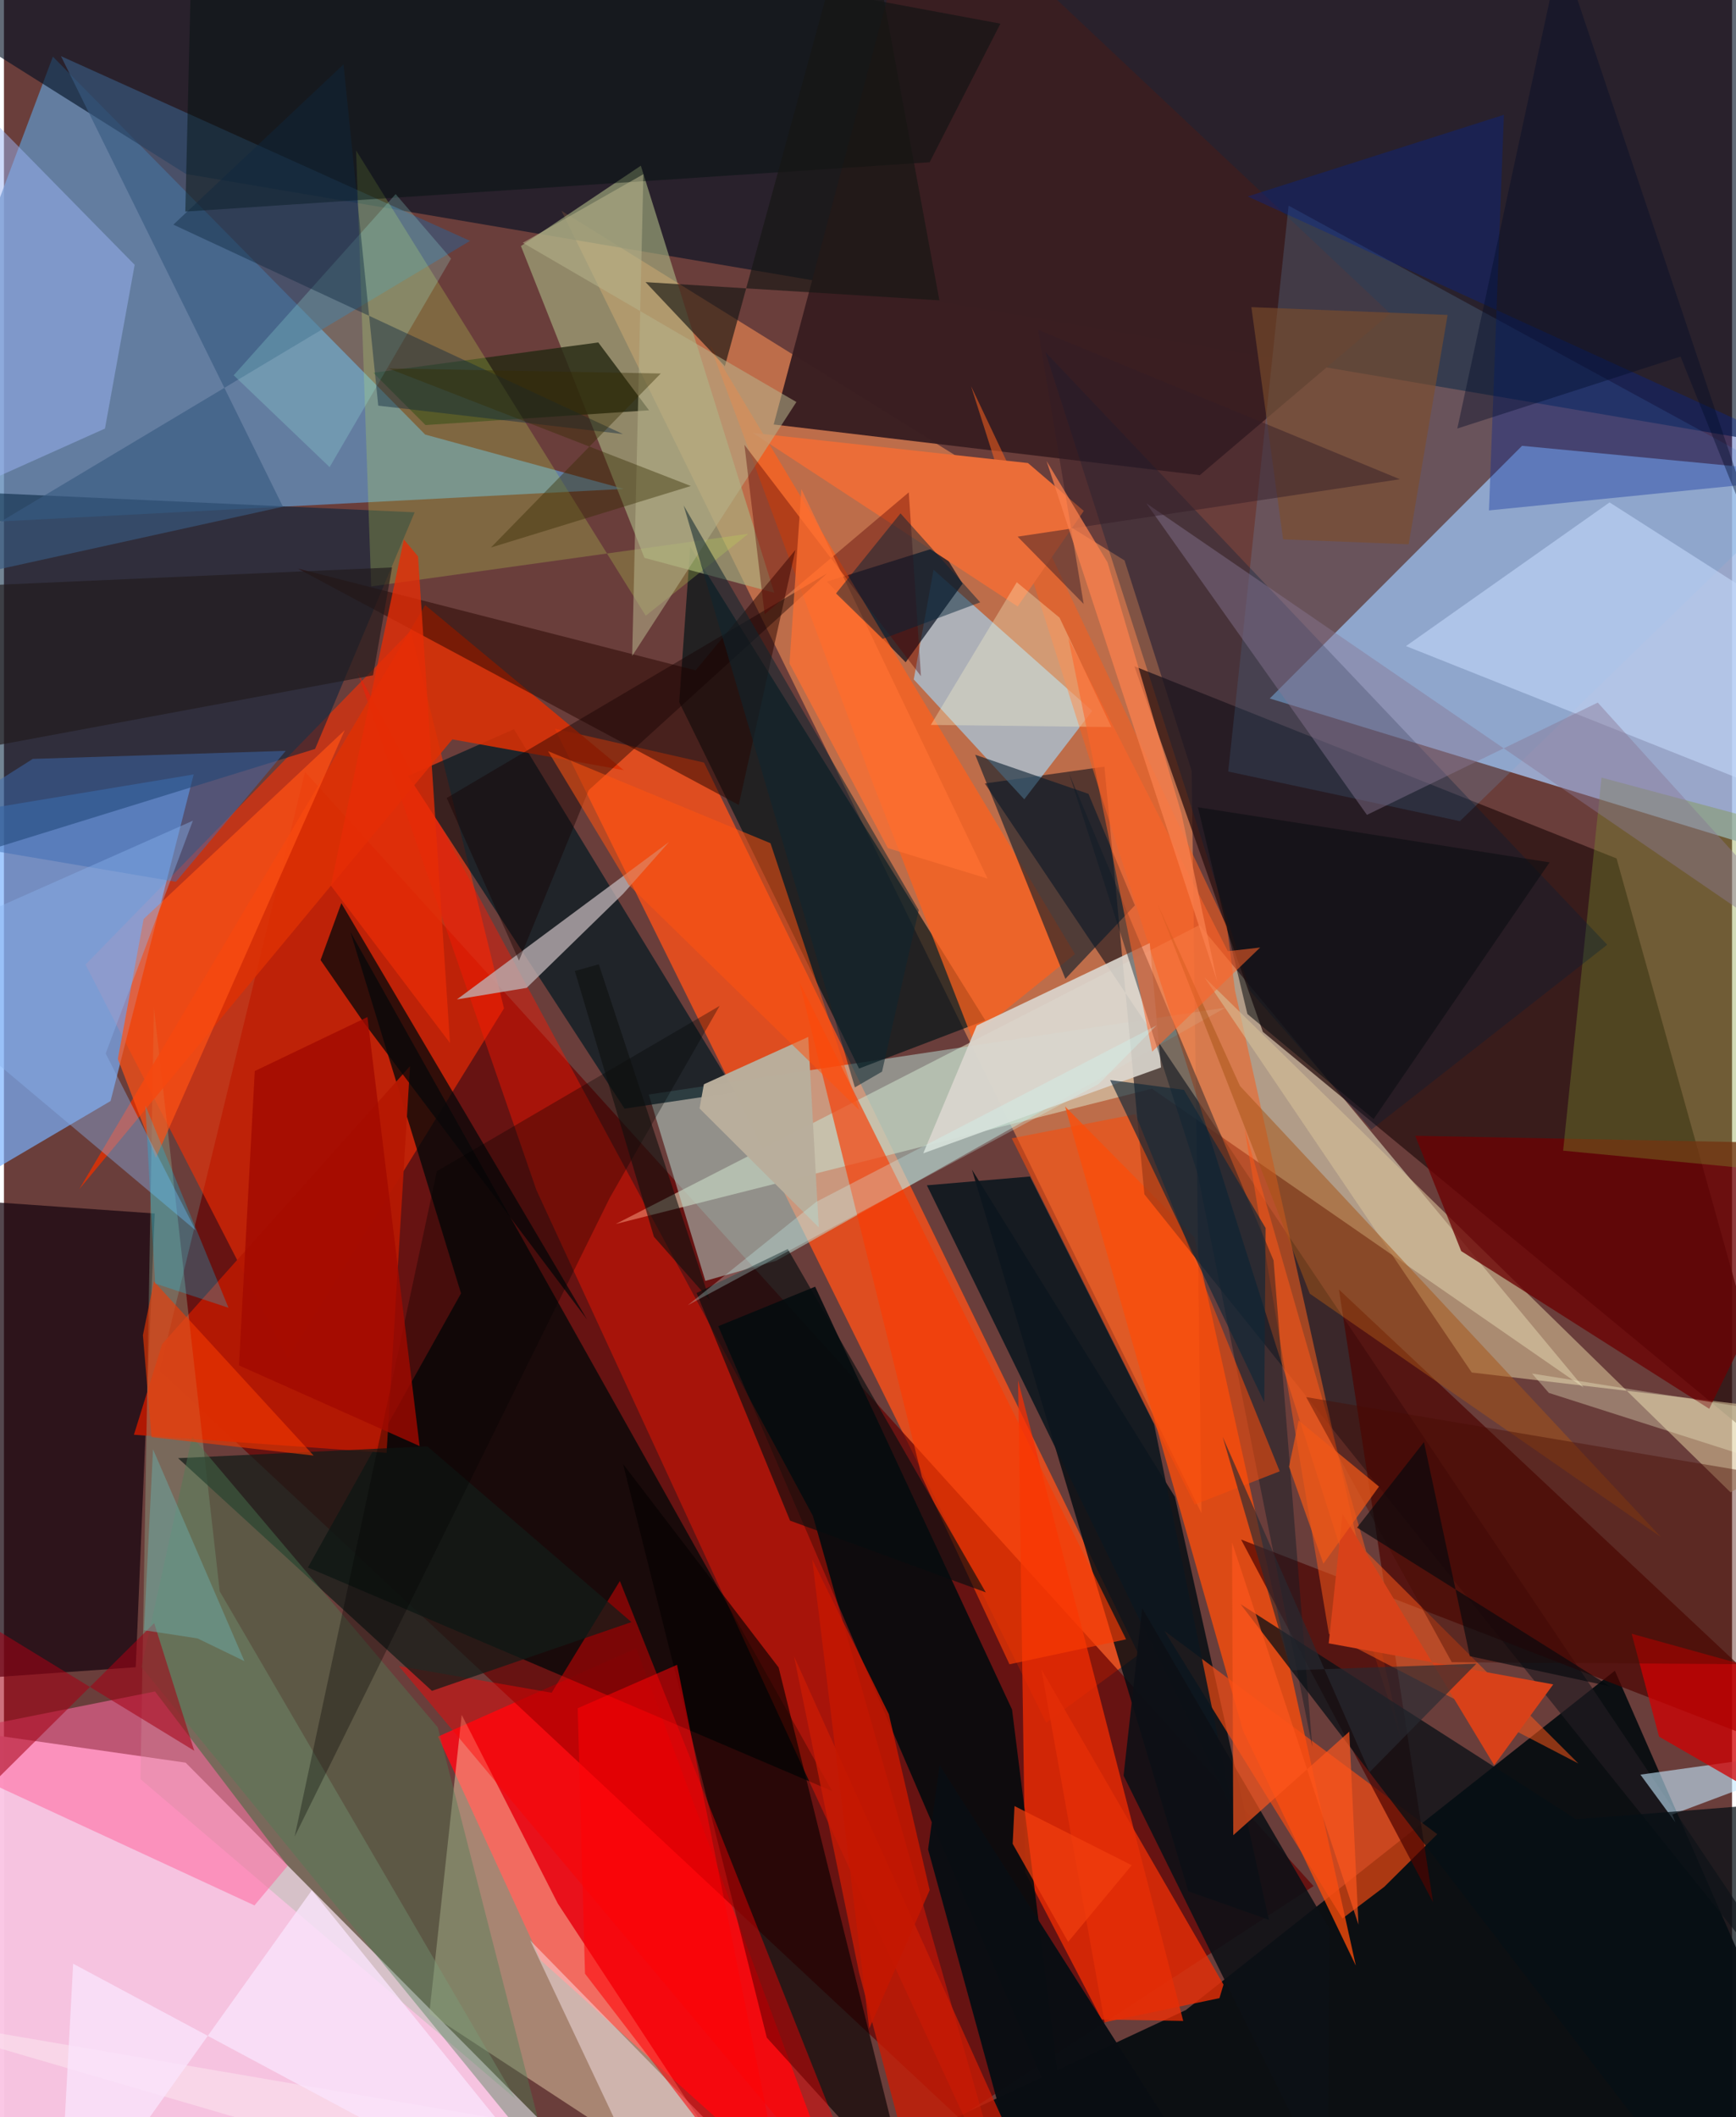 <svg xmlns="http://www.w3.org/2000/svg" width="228" height="278" viewBox="0 0 836 1024"><path fill="#6a3e3b" d="M0 0h836v1024H0z"/><path fill="#fac7e5" fill-opacity=".973" d="M87.885 852.534L319.434 1086-62 1068.51V831.042z"/><path fill="#a3bee9" fill-opacity=".816" d="M864.824 414.974L898 231.3l-163.587-15.673-122.057 122.207z"/><path fill="#d77d50" fill-opacity=".757" d="M269.715 101.959l309.623 629.944-4.747-359.086-32.49-101.75z"/><path fill="#618bb8" fill-opacity=".812" d="M203.772 210.18l96.146 26.288L-62 255.338 23.67 27.394z"/><path fill="#070c10" fill-opacity=".941" d="M779.312 808.064l-207.523 164.11L328.01 1086l569.99-6.792z"/><path fill="#fe521a" fill-opacity=".788" d="M338.686 368.83l-72.206-16.402L504.204 833.21l44.74-32.973z"/><path fill="#eb111b" fill-opacity=".98" d="M209.975 839.932l49.834 108.302L413.152 1086 305.844 797.311z"/><path fill="#660100" fill-opacity=".698" d="M633.549 912.236l-171.592 112.01L75.33 662.947l70.313-289.628z"/><path fill="#ff2e01" fill-opacity=".573" d="M241.898 487.734L137.312 657.14 39.447 466.524l157.37-161.498z"/><path fill="#d5cbae" fill-opacity=".667" d="M295.975 591.996l282.386-144.585 185.818 223.667-208.805-144.515z"/><path fill="#001023" fill-opacity=".616" d="M88.023 84.125L-62-10.358 898-62l-54.704 274.248z"/><path fill="#78b1ff" fill-opacity=".682" d="M-62 400.119l24.169 185.08 89.407-52.667L91.78 374.575z"/><path fill="#2a1212" fill-opacity=".765" d="M861.918 708.03l-81.79-292.825-233.273-92.955 62.177 176.833z"/><path fill="#020909" fill-opacity=".765" d="M400.67 866.294L167.61 450.768l53.503 174.79-74.06 132.59z"/><path fill="#fe4d0a" fill-opacity=".765" d="M575.949 598.458l-62.613-63.3 86.136 301.985 54.534 113.587z"/><path fill="#ffeac0" fill-opacity=".416" d="M375.916 1085.24L267.934 920.667l-46.488-91.24-15.661 144.42z"/><path fill="#b7ddd5" fill-opacity=".514" d="M373.63 609.77l-34.322 9.75-27.372-90.136 279.07-42.043z"/><path fill="#f92e02" fill-opacity=".722" d="M490.594 667.644l79.9 309.806-39.45-.68-36.965-71.092z"/><path fill="#001317" fill-opacity=".682" d="M413.67 516.818l-87-177.21 5.331-75.197L474.74 493.503z"/><path fill="#010a0d" fill-opacity=".867" d="M392.438 622.32l95.247 204.526 25.664 204.346-167.779-389.76z"/><path fill="#221c22" fill-opacity=".663" d="M474.514 378.93l57.862-8.123 19.337 206.838L898 1009.52z"/><path fill="#030d13" fill-opacity=".824" d="M566.482 723.977l-98.2-158.267 104.681 349.063 39.005 13.806z"/><path fill="#a8b383" fill-opacity=".631" d="M250.094 119.004l58.004-38.852 64.56 206.548-62.817-16.875z"/><path fill="#00223c" fill-opacity=".549" d="M-62 235.941l260.67 11.846-48.147 114.448L-62 427.995z"/><path fill="#3a1e21" fill-opacity=".973" d="M670.588 151.596L443.666-62l-71.289 267.306 206.145 24.507z"/><path fill="#17060f" fill-opacity=".737" d="M72.938 586.92l-9.182 219.463-102.93 7.265L-62 577.462z"/><path fill="#a2dafb" fill-opacity=".616" d="M449.704 275.56l-9.57 53.05 53.462 57.992 32.88-42.778z"/><path fill="#fe1600" fill-opacity=".42" d="M391.342 733.196l-220.454-408.53 86.708 250.969 230.938 500.401z"/><path fill="#001922" fill-opacity=".694" d="M353.814 528.227l-53.596 7.975-104.645-160.92 51.152-22.591z"/><path fill="#f84d13" fill-opacity=".671" d="M561.391 788.795l132.015 98.323-25.647 25.475-20.239 15.316z"/><path fill="#f45f1f" fill-opacity=".561" d="M675.97 841.4L467.844 186.742l123.827 261.42 3.867 30.907z"/><path fill="#b61803" fill-opacity=".957" d="M196.435 515.664L76.505 650.1l-13.638 43.845 122.23 8.756z"/><path fill="#4c0300" fill-opacity=".698" d="M898 860.553L598.483 744.616l92.871 175.407-45.533-296.324z"/><path fill="#97be9c" fill-opacity=".337" d="M247.474 1015.12L66.04 860.51l6.509-373.267 31.834 282.458z"/><path fill="#050c1d" fill-opacity=".686" d="M452.6 264.248l11.143 18.067-27.525 38.003-38.061-39.002z"/><path fill="#67aad9" fill-opacity=".204" d="M592.263 373.163l29.214-273.705 249.381 136.079-166.505 161.622z"/><path fill="#ff601d" fill-opacity=".718" d="M518.131 461.438l-49.936 40.285-47.811-122.76-78.891-212.08z"/><path fill="#060000" fill-opacity=".631" d="M374.76 806.494l-75.264-98.416 69.554 277.484 68.87 75.832z"/><path fill="#d6c098" fill-opacity=".588" d="M898 686.006L710.066 663.83 580.78 472.718l254.49 249.074z"/><path fill="#de3004" fill-opacity=".851" d="M203.753 292.642L36.431 575.168l180.483-217.565 82.901 14.897z"/><path fill="red" fill-opacity=".427" d="M264.945 818.714L191.07 805.84 425.618 1086 297.965 764.663z"/><path fill="#bdb3b6" fill-opacity=".765" d="M219.137 483.38l102.64-76.162-22.134 24.974-46.778 45.608z"/><path fill="#385a82" fill-opacity=".643" d="M-62 288.452L225.481 116.5 27.586 27.166l107.387 217.921z"/><path fill="#262a14" fill-opacity=".824" d="M312.076 198.453l-108.135 7.133-25.26-25.296 108.837-14.657z"/><path fill="#dbd7cf" fill-opacity=".898" d="M554.304 456.131l5.438 60.16-115.007 41.526 25.893-61.825z"/><path fill="#6c0203" fill-opacity=".773" d="M887.862 553.35l-205.147-4.02 22.25 55.777 119.989 76.27z"/><path fill="#ff5818" fill-opacity=".525" d="M761.662 852.937l-120.706-62.705-40.803-244.527 58.913 204.817z"/><path fill="#03192a" fill-opacity=".58" d="M513.49 473.422L469.861 365.04l54.798 18.916 22.443 53.93z"/><path fill="#ff6aa1" fill-opacity=".561" d="M137.248 902.439l-16.067 19.139-170.733-79.043 122.625-24.433z"/><path fill="#c5dafc" fill-opacity=".58" d="M865.727 299.861l-88.973-56.866-98.495 69.49 205.16 81.61z"/><path fill="#0d171f" fill-opacity=".894" d="M446.487 573.293l49.841-4.258 60.05 119.739 38.185 186.938z"/><path fill="#0a090a" fill-opacity=".773" d="M163.22 436.822l118.866 201.367-108.05-143.692-20.874-30.165z"/><path fill="#c3e7fe" fill-opacity=".6" d="M791.672 858.328l16.917 23.066-1.515-3.756L898 843.499z"/><path fill="#eb6d38" d="M362.273 209.381l128.12 83.947 31.998-46.213-27.003-23.155z"/><path fill="#bbda55" fill-opacity=".263" d="M360.137 258.158L177.66 283.636l-7.306-210.868 140.123 225.046z"/><path fill="#002597" fill-opacity=".345" d="M895.452 229.077L601.665 95.012l123.97-39.496-7.229 191.353z"/><path fill="#9cb3f4" fill-opacity=".502" d="M48.865 207.278l14.369-79.2-88.36-89.967L-62 257.001z"/><path fill="#0c1b26" fill-opacity=".439" d="M614.2 609.621l-98.93-235.537 62.238 193.75 55.403 277.048z"/><path fill="#0a0e13" fill-opacity=".98" d="M447.07 894.523l5.572-40.79 139.556 218.819-94.184 7.334z"/><path fill="#131c18" fill-opacity=".729" d="M84.233 705.264l120.588-5.735 98.735 85.015-96.51 33.262z"/><path fill="#f83c04" fill-opacity=".663" d="M486.432 804.953l56.431-12.064-158.007-317.81 59.227 239.185z"/><path fill="#c91c04" fill-opacity=".78" d="M382.209 801.079l31.46 152.983 22.2 83.81 56.666 8.164z"/><path fill="#061015" fill-opacity=".737" d="M760.54 879.92l100.75-7.913L836.02 1086 598.24 775.874z"/><path fill="#280700" fill-opacity=".514" d="M355.466 389.303l27.42-123.335-48.271 58.255-192.431-49.22z"/><path fill="#d10002" fill-opacity=".753" d="M800.684 839.941l-13.255-49.763 73.834 20.47 21.82 76.927z"/><path fill="#7f942c" fill-opacity=".345" d="M772.85 376.098L898 409.65l-56.153 155.295-87.564-8.407z"/><path fill="#001c39" fill-opacity=".322" d="M661.543 546.33l114.063-89.394-271.84-286.715 99.23 309.187z"/><path fill="#01110f" fill-opacity=".455" d="M482.053 11.442L91.643-61.183l-3.912 163.51 360.097-23.856z"/><path fill="#b9ae9c" fill-opacity=".988" d="M336.497 536.114l57.678 57.497-5.085-92.079-50.482 22.887z"/><path fill="#ff5115" fill-opacity=".702" d="M164.856 353.167l-97.286 91.32-12.47 67.684 18.405 47.88z"/><path fill="#f84d0b" fill-opacity=".569" d="M617.166 711.621l-41.087 16.062-88.546-177.12 59.816-11.675z"/><path fill="#4b7e54" fill-opacity=".416" d="M66.511 806.3l198.091 242.958-54.739-213.804L91.025 694.822z"/><path fill="#0d1016" fill-opacity=".89" d="M541.635 858.818l9.005-81.015 90.622 155.118-.624 126.04z"/><path fill="#3d6db5" fill-opacity=".482" d="M-45.398 404.693L83.21 426.478l53.124-63.33-122.39 3.901z"/><path fill="#171713" fill-opacity=".647" d="M310.374 136.45l142.147 8.81L414.258-62l-65.5 239.105z"/><path fill="#060e0f" fill-opacity=".631" d="M474.98 770.182l-94.685-34.696-45.216-110.096 44.11-21.287z"/><path fill="#e42d07" fill-opacity=".82" d="M589.98 959.884l-1.96 6.541-55.577 11.683-30.56-170.718z"/><path fill="#b6b28a" fill-opacity=".557" d="M303.92 317.252l79.438-122.814-132.351-77.019 58.332-33.157z"/><path fill="#897695" fill-opacity=".439" d="M552.655 243.445L659.367 394.13l111.666-54.312L898 480.146z"/><path fill="#fcebf3" fill-opacity=".459" d="M324.186 1086L-62 973.225l421.24 72.145-104.617-106.813z"/><path fill="#8ab4ed" fill-opacity=".408" d="M91.402 396.944l-42.2 112.607 43.591 85.578L-62 464.987z"/><path fill="#d84119" d="M749.488 814.683l-108.604-19.855 6.695-62.587 73.36 121.562z"/><path fill-opacity=".314" d="M293.071 579.354L140.636 888.263l68.767-321.772 136.843-80.007z"/><path fill="#7c4d2c" fill-opacity=".624" d="M698.403 152.325l-18.837 110.926-60.756-2.377-15.345-112.313z"/><path fill="#a65516" fill-opacity=".514" d="M631.7 625.686l-73.583-188.431 39.843 88.003 203.627 218.15z"/><path fill="#fd561c" fill-opacity=".678" d="M650.826 837.544l-56.122 50.08-.576-141.572 61.147 184.83z"/><path fill="#f53900" fill-opacity=".596" d="M71.394 695.086l78.411 8.923-77.253-84.234-5.329 25.987z"/><path fill="#a4fdee" fill-opacity=".216" d="M216.307 125.085l-26.82-31.202-78.349 87.623 46.41 44.424z"/><path fill="#fae4fc" fill-opacity=".788" d="M287.727 1086L33.475 949.78 26.17 1086l122.773-171.74z"/><path fill="#a50014" fill-opacity=".557" d="M72.68 785.048l19.38 61.73L-62 752.567l8.88 157.338z"/><path fill="#e62c06" fill-opacity=".78" d="M215.774 504.446l-15.445-235.333-6.873-8.203-35.312 167.4z"/><path fill="#0e2738" fill-opacity=".651" d="M535.13 522.385l35.711 4.735 39.5 66.812-.62 84.279z"/><path fill="#ff0004" fill-opacity=".549" d="M381.933 1086l-100.84-131.395-3.538-128.396 48.074-20.993z"/><path fill="#10283f" fill-opacity=".435" d="M299.453 209.947L81.96 108.654l82.315-77.532 16.802 165.081z"/><path fill="#130000" fill-opacity=".42" d="M214.189 385.953l34.967 78.667 33.73-82.452 115.218-104.756z"/><path fill="#ff5310" fill-opacity=".541" d="M413.74 536.904L302.247 428l-39.037-64.694 107.619 44.531z"/><path fill="#570000" fill-opacity=".384" d="M367.984 297.071l69.742-58.94 5.897 88.918-85.4-111.88z"/><path fill="#480a00" fill-opacity=".4" d="M629.969 675.729L881 718.099l17 87.186-197.605-1.346z"/><path fill="#292a32" fill-opacity=".647" d="M622.651 807.897l89.635-3.21-51.663 52.466-71.012-162.104z"/><path fill="#fff9cf" fill-opacity=".322" d="M489.968 281.603l-41.578 69.013 87.357 1.042-25.074-52.913z"/><path fill="#090d11" fill-opacity=".561" d="M577.621 390.443l23.917 99.994 61.074 50.817 85.112-124.157z"/><path fill="#0e252f" fill-opacity=".541" d="M442.539 440.191l-17.745 78.122-13.137 7.617-82.823-281.422z"/><path fill="#201a1c" fill-opacity=".655" d="M178.562 326.626l9.185-52.18-230.443 10.161-15.433 86.018z"/><path fill="#f5f5cd" fill-opacity=".337" d="M898 721.834l-150.626-48.136-8.144-9.363 142.958 22.76z"/><path fill="#a10900" fill-opacity=".792" d="M175.839 491.914l-54.505 26.115-7.627 142.375 87.367 39.004z"/><path fill="#c51701" fill-opacity=".843" d="M391.015 754.224l27.584 226.96 29.237-67.003-19.76-85.1z"/><path fill="#0e100e" fill-opacity=".592" d="M314.43 598.159l-38.252-128.52 11.583-3.23 53.671 162.356z"/><path fill="#ff6428" fill-opacity=".557" d="M607.711 458.284l-15.653 1.78-77.17-151.574 40.603 200.146z"/><path fill="#04d1ff" fill-opacity=".255" d="M108.619 632.52l-40.197-97.858 2.907 53.982 1.825 32.144z"/><path fill="#352a00" fill-opacity=".404" d="M317.729 180.651l-131.684-2.448 146.254 56.86-96.724 29.759z"/><path fill="#ef5717" fill-opacity=".722" d="M638.309 756.315L621.686 709.4l4.647-22.369 38.852 31.978z"/><path fill="#ff7031" fill-opacity=".733" d="M385.77 236.578l-5.738 84.31 47.554 89.305 48.274 14.769z"/><path fill="#331d26" fill-opacity=".475" d="M500.27 159.52l175.023 72.273-184.906 27.763 31.942 32.564z"/><path fill="#f13e0e" fill-opacity=".725" d="M514.832 939.205l-26.84-47.412.879-18.268 56.71 28.625z"/><path fill="#f97f4d" fill-opacity=".757" d="M569.638 393.48l17.267 81.151L504.39 223l29.49 49.01z"/><path fill="#032338" fill-opacity=".478" d="M472.274 291.32l-38.553-43.016-31.185 38.724 22.529 21.974z"/><path fill="#ccfffd" fill-opacity=".275" d="M529.51 524.35l28.154-28.448-164.571 85.31-62.306 50.101z"/><path fill="#6ba39e" fill-opacity=".561" d="M72.118 700.98l-4.378 87.493 25.9 3.97 22.69 10.994z"/><path fill="#000c28" fill-opacity=".392" d="M859.73 293.378l-48.645-120.934-107.99 34.82 49.974-231.699z"/><path fill="#04080d" fill-opacity=".639" d="M776.908 815.628l-67.755-14.6-22.194-103.532-32.384 41.368z"/></svg>